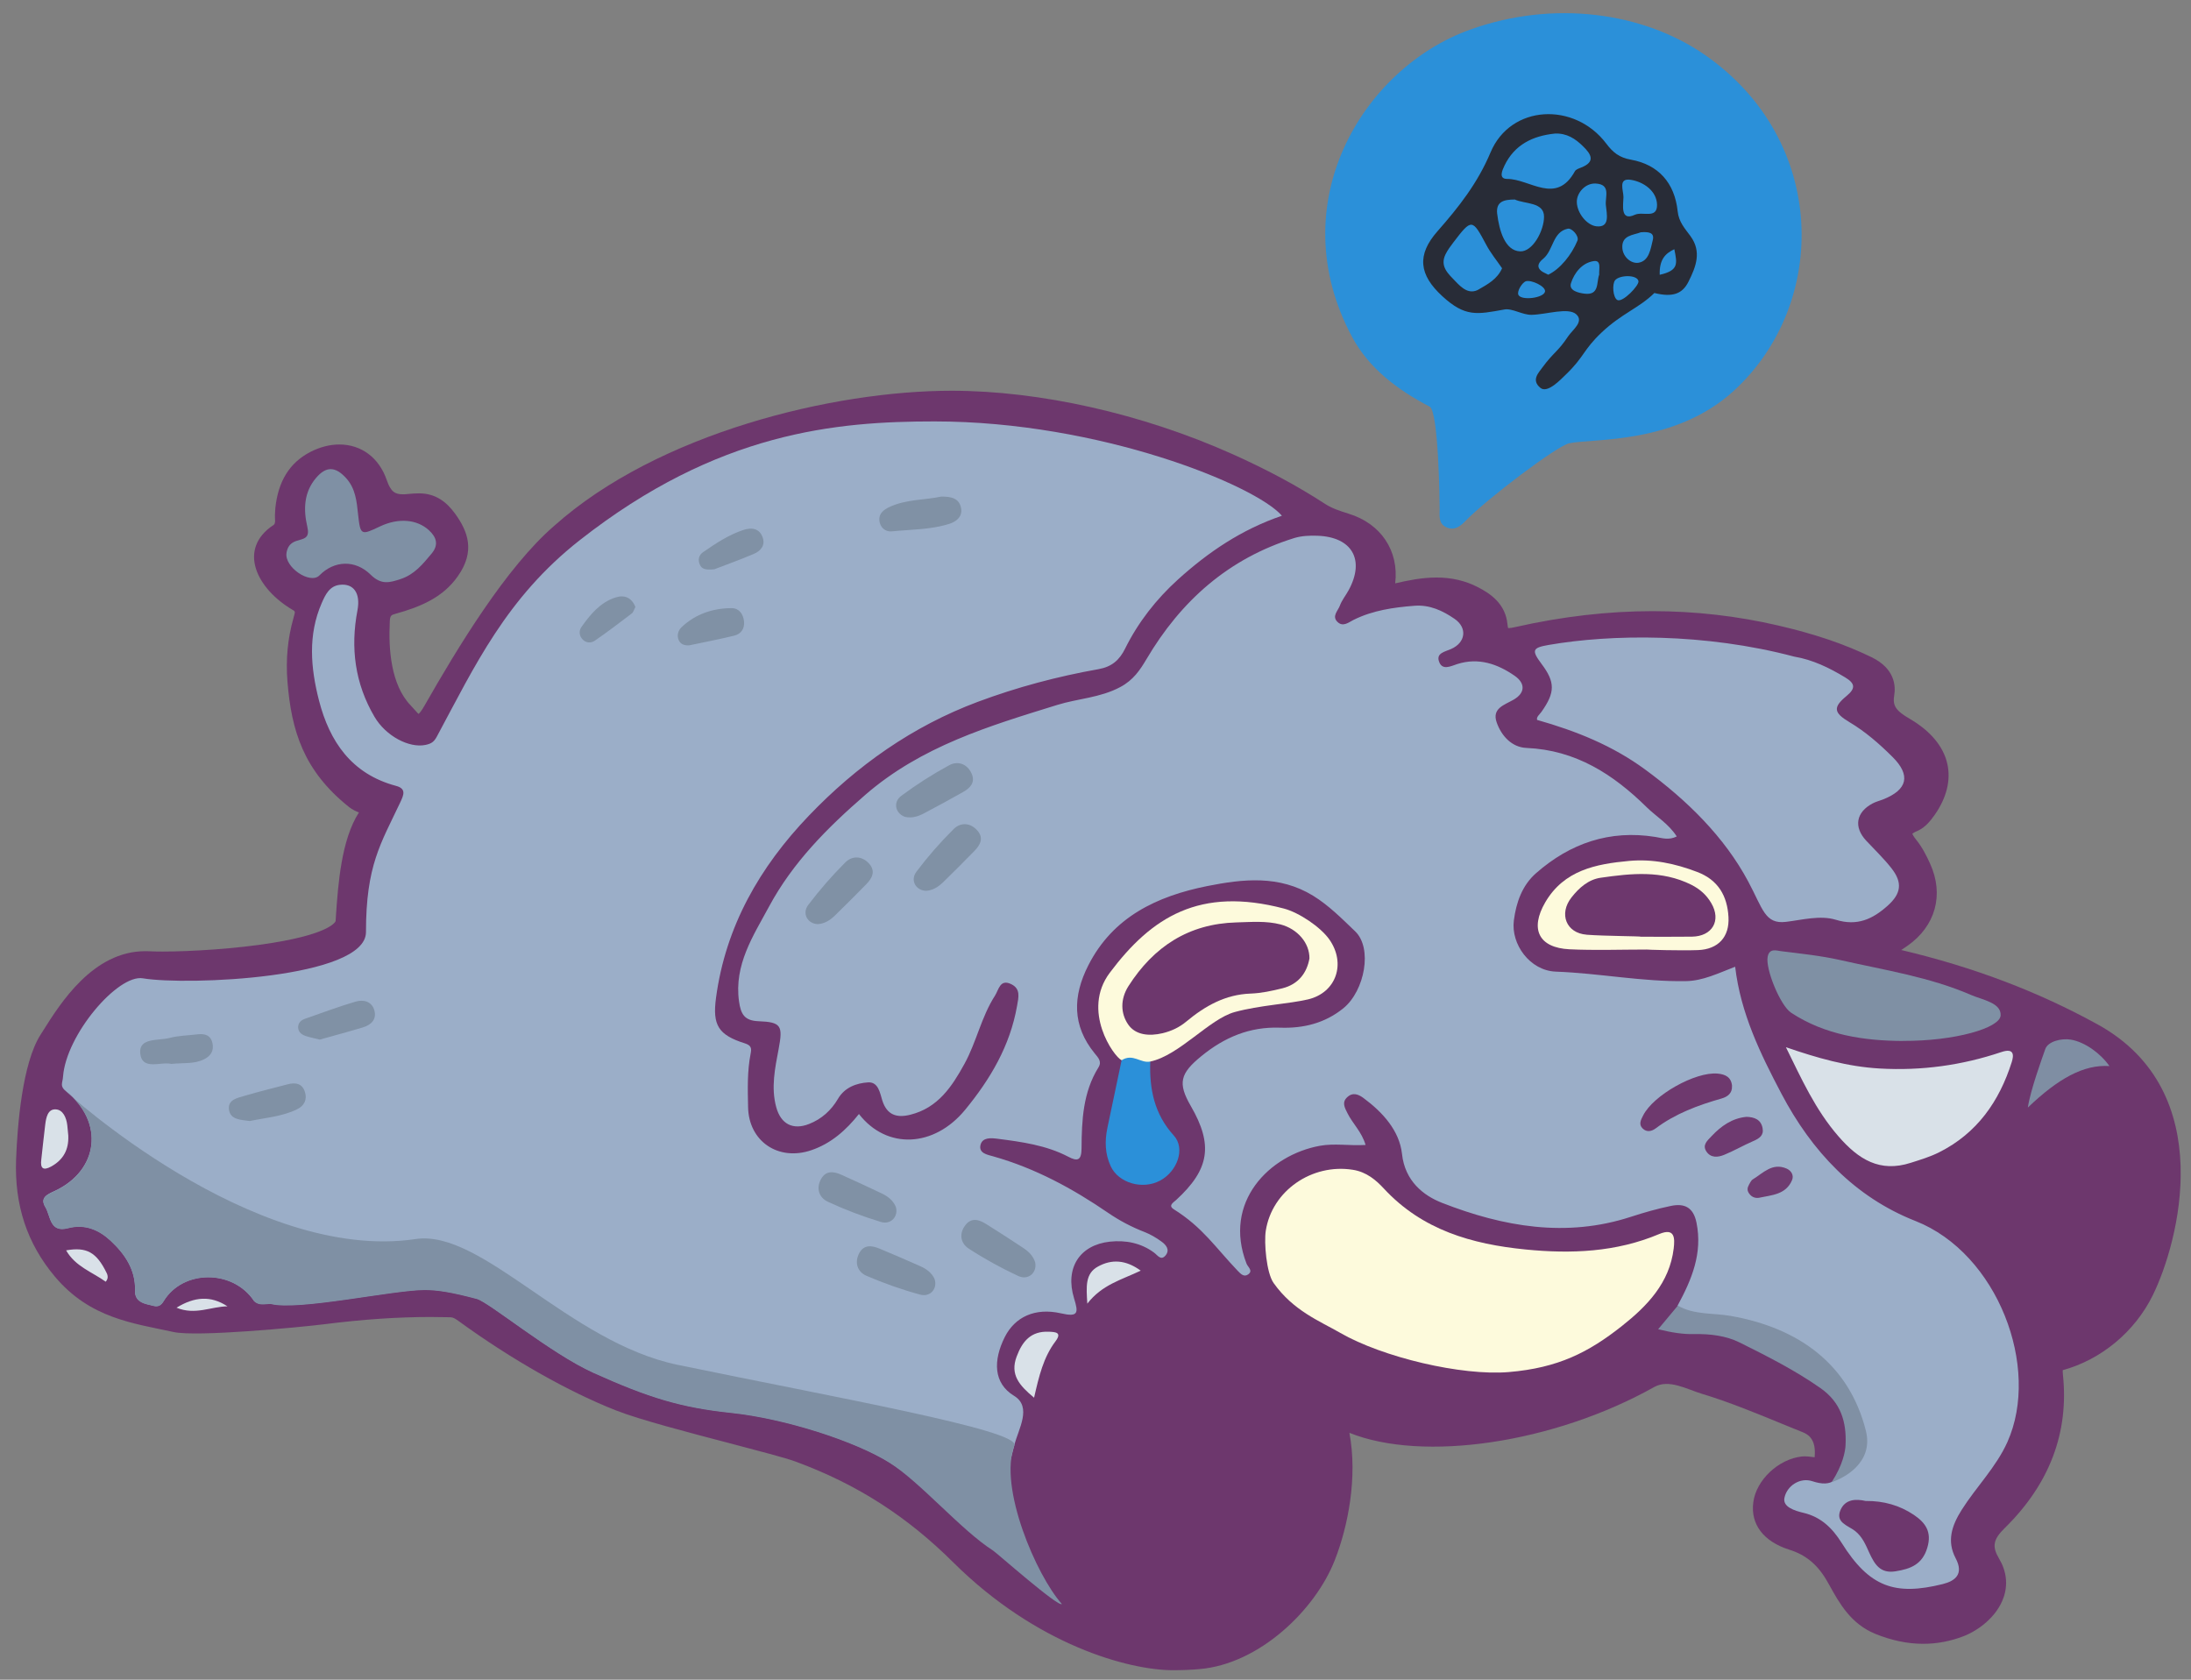 <svg xmlns="http://www.w3.org/2000/svg" width="600" height="460"><rect width="100%" height="100%" fill="#808080" stroke="none"/><path fill="#6D376D" fill-rule="evenodd" d="M321.28 457.4c-12.3 0-37.47-6.95-60.17-29.47-12.6-12.53-26.3-21.46-43.42-27.73-2.63-.96-9.86-2.85-17.5-4.86-11.66-3.05-24.87-6.5-31.38-9.04-13.04-5.1-28.76-14-43.14-24.46-1.02-.75-1.57-1.06-2.3-1.1-1.82-.04-3.68-.07-5.53-.07-8.96 0-18.5.65-29.18 2-6.8.84-34.75 3.5-41.1 2.12-11-2.4-22.87-3.7-32.52-15.17-7.64-9.08-11.12-19.6-10.63-32.18.36-9.35 1.7-26.2 6.68-34.05l.67-1.06c4.8-7.63 13.73-21.84 28.02-21.84.34 0 .68 0 1.03.02 1.02.05 2.26.08 3.7.08 7.73 0 20.05-.74 30.14-2.38 16.3-2.65 17.26-5.95 17.26-5.98l.1-1.63c.58-8.3 1.43-20.6 6.28-28.1-.83-.32-1.8-.77-2.73-1.5-12.48-9.97-15.76-20.93-16.84-34.32-.48-6.1.05-11.78 1.64-17.4l.03-.13c.43-1.54.53-1.67-.14-2.06-9.97-5.8-15.37-16.72-5.3-23.35.6-.4.3-1.64.34-2.7.02-.6.05-1.2.1-1.8.76-7.43 3.88-12.48 9.54-15.44 2.66-1.37 5.35-2.07 8-2.07 6.03 0 10.87 3.63 12.96 9.7 1.16 3.37 2.34 3.94 4.54 3.94.4 0 .84-.03 1.3-.08 1.13-.13 2.13-.18 3.05-.18 4.54 0 7.57 2.4 9.9 5.64 3.43 4.77 5.56 10.2.66 17.1-4 5.7-10.02 8.3-17.02 10.24-1.23.34-1.5.47-1.58 2.15v.12c-.37 7.24.26 17.12 5.68 22.78 1.35 1.42 1.88 2.15 2.22 2.38.28-.26.84-.9 1.7-2.43 8.93-15.66 22.3-37.78 35.42-49.08 28.43-25.4 76.36-37 108.83-37 24.22 0 52.2 6.3 76.8 17.3 9.6 4.3 17.9 8.76 25.42 13.65 1.9 1.25 4.13 1.98 6.44 2.7 8.9 2.7 13.9 10.18 12.82 19.1 3.34-.78 7.3-1.6 11.3-1.6 4.18 0 7.88.87 11.3 2.62 3.53 1.8 7.63 4.6 8.15 10.23.05.52.13.83.18 1 .04 0 .1 0 .15 0 .43 0 1.05-.1 1.9-.3 12.7-2.87 25.33-4.34 37.5-4.34 11.6 0 23.18 1.32 34.4 3.93 10.1 2.34 18.22 5.1 25.6 8.7 6.36 3.1 6.6 7.85 6.18 10.4-.48 2.88.4 4.22 4.32 6.5 5.64 3.3 9.18 7.57 10.23 12.33.98 4.45-.2 9.25-3.45 13.9-1.18 1.68-2.66 3.52-4.7 4.4-.87.36-1.27.66-1.45.8.1.24.34.76 1.07 1.65 1.67 2.07 2.87 4.47 3.8 6.54 3.88 8.5 1.5 17.12-6.2 22.5-.55.4-1.12.78-1.7 1.15 19.83 4.68 37.5 11.4 53.88 20.43 33.24 18.4 22.08 59.78 14.97 74.18-4.9 9.94-14.1 17.58-24.62 20.45-.02.2-.02.58.05 1.3 1.67 15.82-3.7 29.94-15.95 41.95-3.16 3.1-3.52 5.05-1.54 8.36 2.03 3.4 2.47 7.07 1.24 10.63-1.87 5.4-7.05 9.1-10.92 10.6-3.6 1.4-7.32 2.1-11.08 2.1-4.3 0-8.7-.92-13.12-2.72-6.73-2.75-9.85-8.4-12.6-13.36l-.4-.7c-2.64-4.76-5.9-7.54-10.58-9-7.04-2.23-10.63-6.94-9.85-12.94.77-6.1 6.87-11.87 13.3-12.58.25-.03.5-.04.78-.04.64 0 1.28.08 1.83.15.33.05.64.08.9.1 0-.05 0-.1 0-.17.42-4.64-1.65-6.03-3.24-6.67-1.93-.78-3.86-1.57-5.8-2.36-7.1-2.92-14.45-5.94-21.82-8.17-4.15-1.24-9.04-4.14-13.1-1.85-27.47 15.4-63.35 20.64-83.45 12.53 2.3 12.2-.4 25.7-4 34.87-5.3 13.6-20.65 28.48-37.1 29.84-2.2.2-4.6.3-7.12.3z" clip-rule="evenodd"/><path fill="#2B90D9" fill-rule="evenodd" d="M391.52 111.36c-8.73-4.53-16.67-10.5-21.26-19.1-19.5-36.4 2.8-73.47 32.2-84.1 23-8.3 47.55-4.8 64.37 6.84 33.84 23.44 34 68.18 7.96 92.03-16.08 14.72-38.5 13-45.05 14.36-3.35.68-22.67 15.33-28.36 21.22-1.4 1.44-2.97 2.76-5.16 1.85-2.32-.96-2-3.1-1.98-5.04 0-2.1-.28-26.8-2.74-28.07z" clip-rule="evenodd"/><path fill="#9BAEC8" fill-rule="evenodd" d="M69.6 356.3c-5.73-8.7-19.5-8.76-24.82.05-1.18 1.95-2.48 1.28-3.7 1-2.07-.45-4.18-1.1-4.1-3.97.18-5.66-2.76-9.95-6.65-13.6-3.22-3-7.08-4.68-11.7-3.47-5.06 1.34-4.73-3.3-6.2-5.74-1.56-2.58.45-3.45 2.56-4.43 12.08-5.62 13.63-18.92 3.07-27.3-1.8-1.43-.9-2.26-.8-4 .84-11.47 15-28.07 21.86-26.92 12.13 2.03 61.1 0 61.1-12.66 0-18.32 4.07-24.24 9.4-35.55.95-2.02 1.7-3.74-1.2-4.5-12.15-3.25-18.16-12.13-21.06-23.35-2.28-8.87-3.1-17.97.77-26.77.98-2.22 2.08-4.6 4.92-4.93 3.77-.44 5.73 2.27 4.84 6.97-1.96 10.3-.7 20.06 4.67 29.18 3.1 5.27 9.45 8.6 13.92 7.7 1.6-.33 2.36-.8 3.17-2.33 10.38-19.3 19-37.94 39.08-53.72 37.87-29.77 70.44-32.55 97.17-32.55 45.35 0 87.96 17.5 95.15 25.83-11.14 3.8-20.23 10.02-28.45 17.45-5.96 5.4-10.9 11.7-14.47 18.9-1.56 3.16-3.62 5-7.27 5.66-11.28 2-22.37 4.95-33.08 8.95-17.87 6.68-33.15 17.48-46.26 31.17-13.46 14.05-22.82 30.32-25.44 49.9-1 7.45.6 10.16 7.9 12.46 1.8.57 1.86 1.4 1.58 2.82-.95 4.82-.8 9.7-.7 14.57.14 9.46 8.3 14.97 17.36 11.86 5.43-1.86 9.5-5.5 13-9.9 7.64 9.83 20.6 9.16 29.07-1.14 6.94-8.44 12.32-17.56 14.23-28.47.42-2.38 1.03-4.68-1.6-5.95-3.07-1.5-3.4 1.5-4.43 3.12-3.75 5.8-5.07 12.7-8.37 18.7-3.42 6.22-7.25 12.06-14.84 13.94-3.7.93-6.4.08-7.66-3.9-.65-2.1-1.1-5.13-3.9-4.96-3.18.2-6.4 1.37-8.22 4.47-1.87 3.2-4.5 5.57-7.93 6.92-4.45 1.75-7.74.02-9-4.6-1.46-5.37-.34-10.67.66-15.94 1.2-6.37.74-7.37-5.55-7.6-3.83-.16-4.8-1.94-5.3-5.42-1.4-10.06 3.9-17.97 8.25-26.03 6.46-12 15.9-21.5 26.28-30.5 15.37-13.35 33.9-18.88 52.62-24.67 5.7-1.77 11.74-1.94 17.27-4.9 3.57-1.9 5.42-4.7 7.13-7.58 9.46-16.04 22.5-27.63 40.53-33.23 1.98-.6 4.2-.7 6.3-.62 9.52.32 13.1 6.6 8.56 14.92-.78 1.43-1.86 2.73-2.4 4.22-.5 1.4-2.26 2.88-.67 4.44 1.55 1.54 3.14.08 4.48-.57 5.24-2.58 10.84-3.38 16.56-3.83 4.2-.34 7.74 1.32 11 3.55 3.6 2.45 3.12 6.53-.94 8.3-1.66.73-4.04 1.1-3.3 3.34.86 2.65 3.22 1.34 5.02.77 5.85-1.86 11.02-.03 15.7 3.2 2.9 2 3.03 4.66-.3 6.57-2.55 1.46-5.96 2.36-4.6 6.23 1.3 3.7 4.16 6.8 8.15 6.97 13.5.57 23.78 7.23 32.93 16.24 2.63 2.58 5.95 4.48 8.23 8-2.18 1.1-4.04.43-5.88.13-12.5-2-23.3 1.74-32.6 9.88-3.86 3.35-5.5 8.1-6.13 12.98-.85 6.53 4.4 13.76 11.48 14.03 11.92.44 23.68 2.8 35.62 2.6 4.62-.06 8.8-2.13 13.5-3.94 1.5 12.74 6.87 23.74 12.65 34.73 8.35 15.86 20.1 28.36 36.77 34.92 22.44 8.85 34.3 40.07 25.13 60.53-3.08 6.86-8.52 12.25-12.52 18.57-2.76 4.38-4.1 8.6-1.64 13.25 2.26 4.3-.05 6.2-3.6 7.08-13 3.2-20.02.87-27.64-11.32-2.52-4.02-5.66-7.08-10.42-8.2-2.42-.58-5.72-1.6-5.24-4.06.65-3.37 4.3-5.7 7.6-4.62 5.52 1.84 7.5-.47 8.54-5.14.2-.26.3-.55.4-.87.63-2.7 4.9-3.34 4.16-6.7-1.03-4.7-3.6-8.73-6.6-12.4-5.77-7-12.74-12.52-21.36-15.84-5.74-2.2-11.82-2.4-17.78-3.28-2.42-.35-4.73-.5-4.2-3.87 3.85-7.1 6.87-14.28 5.16-22.7-.87-4.27-3.37-5.35-7.07-4.56-3.67.76-7.3 1.8-10.87 2.96-17.76 5.8-35.05 2.7-51.7-3.8-5.15-2-10.2-6-11-13.4-.7-6.38-5.26-11.4-10.52-15.3-1.34-1-2.92-1.7-4.46-.27-1.58 1.43-.7 2.9.04 4.4 1.42 2.86 3.93 5.13 4.96 8.7-4.48.26-8.5-.5-12.52.23-13.87 2.54-26.6 15.42-20.08 32.27.36.94 1.87 1.92.46 2.94-1.14.82-2-.07-2.88-.98-6.13-6.43-9.6-11.9-17.46-16.82-1.64-1.02-.26-1.8.6-2.56 9.15-8.4 10.2-15.07 4.03-25.73-3.64-6.28-2.94-8.92 2.85-13.65 6.3-5.16 13.24-8.12 21.55-7.82 6.38.23 12.33-1.2 17.42-5.36 5.8-4.77 8-16.44 3.17-21.03-3.6-3.44-7.15-7.06-11.5-9.74-9.28-5.7-19.2-4.6-29-2.65-13.74 2.77-25.8 8.4-32.57 21.72-4.28 8.42-4.47 16.48 1.75 24.1.93 1.16 2.05 2.2 1.02 3.86-4.24 6.82-4.57 14.5-4.62 22.14-.02 3.27-1.04 3.68-3.64 2.3-6.06-3.16-12.72-4.06-19.38-4.92-1.76-.22-4.1-.43-4.64 1.66-.58 2.35 1.94 2.72 3.5 3.17 11.46 3.24 21.72 8.8 31.45 15.47 3.1 2.12 6.43 3.88 9.97 5.25 1.65.64 3.23 1.58 4.66 2.63 1.2.87 2.33 2.2 1.13 3.72-1.3 1.62-2.2.02-3.2-.72-3.6-2.66-7.78-3.45-12.08-3-8.3.9-12.36 7.23-9.82 15.53 1.2 3.92 1.26 5.22-3.6 4.1-7.13-1.62-12.6 1.03-15.35 6.45-3.26 6.48-3.14 12.7 2.5 16.13 5.05 3.06 1.16 9.17.1 13.5-1.7 6.83-3.96 13.37-1.1 21.64 3.06 8.8 13.08 19.8 12.14 20.82 0 0-8.6-7.64-15.87-14.15-7.17-6.43-21-18.34-29.36-23.58-9.32-5.86-28.5-12.07-43.38-13.65-13.67-1.44-22.47-4.1-37.7-10.97-11.66-5.25-28.63-19.36-31.93-20.23-7.05-1.87-10.82-2.45-14.3-2.45-8.63 0-34.66 5.76-42.13 3.82-1.6-.02-3.2.58-4.56-.75zM420.93 197.16c-.24-.84.67-1.47 1.2-2.22 3.77-5.33 3.78-8.13 0-13.15-2.8-3.74-2.47-4.4 1.98-5.17 17.1-2.97 42.73-3.3 67.23 3.2 5.07.85 9.6 3.06 13.97 5.7 2.63 1.6 2.98 2.93.36 5.08-3.75 3.1-3.55 4.57.77 7.15 4.4 2.62 8.2 5.94 11.78 9.5 5.1 5.04 4.2 9.04-2.6 11.7-.93.36-1.9.6-2.76 1.05-4.6 2.4-5.3 6.5-1.78 10.25 2.34 2.5 4.82 4.87 6.92 7.56 3.08 3.95 2.6 6.92-1.04 10.2-4.1 3.67-8.33 5.7-14.24 3.87-4.27-1.3-9.3.06-13.65.58-5.76.68-6.3-3.54-10.32-11.05-6.53-12.22-16.73-22.23-28.2-30.65-8.96-6.58-18.9-10.57-29.6-13.6z" clip-rule="evenodd"/><path fill="#FDFADC" fill-rule="evenodd" d="M367 365c-5.62-3.22-12.82-6.04-18.2-13.6-2.02-2.8-2.67-11.16-2.17-14.35 1.73-11.04 12.7-18.45 23.8-16.7 3.8.58 6.42 2.86 8.56 5.17 10.5 11.33 24.06 15.2 38.78 16.66 12.5 1.24 24.8.75 36.6-4.23 4.3-1.8 4.3 1.12 3.97 3.94-1.14 9.45-7.24 15.76-14.25 21.3-9.04 7.13-17.35 11.42-30.92 12.56-12.92 1.08-34.5-4.03-46.19-10.75z" clip-rule="evenodd"/><path fill="#D9E1E8" fill-rule="evenodd" d="M489.05 286.78c8.53 2.93 16.83 5.34 25.73 5.84 11.46.65 22.5-.88 33.27-4.5 3.55-1.2 3.46.85 2.86 2.74-3.4 10.74-9.5 19.5-19.88 24.7-2.45 1.24-5.13 2.04-7.76 2.88-8.5 2.74-14.32-.93-19.8-7.23-6.36-7.3-10.17-15.83-14.4-24.42z" clip-rule="evenodd"/><path fill="#7F90A4" fill-rule="evenodd" d="M521.15 285.08c-10.62-.05-21.34-1.6-30.67-7.75-2.95-1.94-7.1-12.07-6.4-15.37.5-2.35 2.38-1.63 3.68-1.47 5.45.68 10.94 1.24 16.28 2.45 12.03 2.73 24.32 4.6 35.73 9.54 3.12 1.35 8.28 2.13 8.1 5.6-.18 3.48-12.63 7.05-26.72 6.98z" clip-rule="evenodd"/><path fill="#FDFADC" fill-rule="evenodd" d="M307.15 290.35c-2.16-1-11.03-13.56-3.25-23.94 11.47-15.3 24.62-23.65 47.68-17.6 4.18 1.1 10.06 5.07 12.45 8.46 4.63 6.57 1.92 14.6-5.87 16.43-5.2 1.22-13.14 1.58-20.02 3.45-6.97 1.9-15.18 11.88-23.14 13.56-2.8 4.1-5.34 2.1-7.85-.35z" clip-rule="evenodd"/><path fill="#7F90A4" fill-rule="evenodd" d="M78.46 151.37c.96-5.43 7-1.63 5.7-7.1-1.1-4.74-.97-9.45 2.4-13.4 2.78-3.26 5.3-3.13 8.2.04 2.6 2.85 2.92 6.35 3.3 9.96.63 5.8.8 5.77 6.05 3.27 5.02-2.37 10.07-1.92 13.32 1.04 2.16 1.97 2.72 4.04.8 6.38-2.4 2.87-4.7 5.77-8.53 7.02-3.03 1-5.3 1.66-8.2-1.2-4.23-4.17-10-3.9-14.03.2-2.54 2.57-9.7-2.3-9-6.2z" clip-rule="evenodd"/><path fill="#2B90D9" fill-rule="evenodd" d="M307.15 290.35c3.14-1.97 5.2.92 7.85.36-.26 7.52 1.08 14.38 6.46 20.28 3.2 3.52.97 9.78-3.76 12.32-4.8 2.58-11.38.7-13.53-3.92-1.57-3.36-1.66-6.9-.92-10.48 1.28-6.18 2.6-12.36 3.9-18.55z" clip-rule="evenodd"/><path fill="#8090A4" fill-rule="evenodd" d="M459.46 357.55c4.5 2.6 9.65 1.97 14.47 2.82 18.8 3.3 32.48 13.36 37.03 31.44 2.25 8.94-6.36 13.13-9.36 14.08 3.07-4.7 3.75-8.56 3.8-10.17.3-6.3-1.26-11.65-6.9-15.6-7-4.9-14.54-8.7-22.1-12.47-3.74-1.86-8.1-2.38-12.38-2.3-3.13.07-6.15-.4-9.94-1.33 1.97-2.36 3.67-4.4 5.38-6.45z" clip-rule="evenodd"/><path fill="#FDFADC" fill-rule="evenodd" d="M450.8 260.04c-7 0-14 .26-20.97-.07-8.43-.4-10.94-5.5-6.68-12.84 5.14-8.82 13.86-10.52 22.96-11.36 6.47-.6 12.64.72 18.66 3.02 5.74 2.18 8.25 6.55 8.57 12.36.3 5.44-2.8 8.83-8.36 9.04-4.72.18-14.2-.1-14.2-.16z" clip-rule="evenodd"/><path fill="#7F8EA3" fill-rule="evenodd" d="M577.68 291.95c-7.1-.48-14.1 3.47-22.36 11.36.7-4.76 3.92-13.55 4.77-16 .7-2.1 4.4-3.03 7-2.6 3.9.67 8.15 3.78 10.58 7.25z" clip-rule="evenodd"/><path fill="#D9E1E8" fill-rule="evenodd" d="M283.18 382.77c-4.04-3.35-6.63-6.3-4.78-11.25 1.56-4.2 3.9-7.02 8.8-6.82 1.83.07 3.7.16 1.85 2.62-3.32 4.4-4.53 9.57-5.87 15.45zM18.7 311.07c.16 3.76-1.36 6.56-4.7 8.4-2.17 1.17-3 .52-2.7-1.86.38-3.2.67-6.4 1.08-9.6.24-1.9.67-4.34 2.9-4.2 1.97.1 2.92 2.3 3.15 4.38.1.96.2 1.93.28 2.9zM312.4 347.97c-5.32 2.54-10.6 3.83-14.64 9.04-.3-4.72-.6-8.22 2.9-10.15 3.73-2.06 7.6-1.9 11.73 1.12zM28.94 351c-3.7-2.66-8.33-4.16-10.83-8.58 5.63-1 8.32.55 11.04 6.08.46.87.5 1.7-.2 2.5zM62.3 357.75c-4.44.04-8.86 2.5-13.96.37 4.93-3.02 9.36-3.38 13.95-.37z" clip-rule="evenodd"/><path fill="#6D376D" fill-rule="evenodd" d="M510.95 411.05c4.92-.04 9.25 1.2 13.14 3.8 3.2 2.16 5 4.66 3.7 9-1.37 4.6-4.58 5.8-8.68 6.46-4.23.7-5.76-1.95-7.2-5.05-1-2.2-1.9-4.44-3.94-6.02-1.9-1.48-5.42-2.27-3.96-5.7 1.3-3.02 4.25-3.1 6.93-2.48z" clip-rule="evenodd"/><path fill="#6E396E" fill-rule="evenodd" d="M474.3 297.4c.12 2-1.23 2.96-2.84 3.43-6.44 1.83-12.63 4.12-18.05 8.18-1.06.8-2.42 1.15-3.56.05-1.18-1.14-.5-2.37.1-3.55 2.76-5.57 14.32-12.06 20.4-11.5 2.2.2 3.75 1 3.97 3.4z" clip-rule="evenodd"/><path fill="#8091A5" fill-rule="evenodd" d="M253.55 243.95c-2.75-.1-4.37-2.87-2.58-5.24 3.1-4.12 6.53-8.05 10.2-11.68 1.88-1.87 4.58-1.78 6.5.44 1.78 2.03.78 3.93-.82 5.56-2.83 2.9-5.7 5.77-8.6 8.6-1.3 1.24-2.8 2.23-4.7 2.33zM257.65 136c2.96-.06 5 .52 5.52 3.06.5 2.38-1.25 3.76-3.1 4.36-5.13 1.67-10.58 1.56-15.9 2.1-1.67.16-3.15-1.03-3.36-2.94-.2-1.92 1.18-2.98 2.68-3.7 4.68-2.2 9.87-1.93 14.17-2.87zM68.42 307c-2.6-.35-5.36-.35-5.72-3.16-.35-2.7 2.35-3.17 4.3-3.75 3.9-1.16 7.84-2.1 11.75-3.14 2.14-.57 4-.27 4.74 2.05.7 2.15-.17 3.84-2.2 4.82-4.16 2-8.74 2.3-12.88 3.18zM87.55 284.7c-1.2-.3-2.46-.55-3.7-.94-1.12-.35-2.1-.98-2.2-2.3-.07-1.33.8-2.1 1.93-2.48 4.6-1.6 9.15-3.32 13.8-4.68 2.14-.62 4.45-.1 5.14 2.42.68 2.5-.92 3.97-3.17 4.65-3.87 1.17-7.78 2.2-11.8 3.34z" clip-rule="evenodd"/><path fill="#8192A6" fill-rule="evenodd" d="M46.94 291.37c-2.74-.76-8.07 1.96-8.54-2.92-.42-4.35 5-3.4 8.04-4.2 2.48-.67 5.13-.67 7.7-1 2.02-.23 3.6.28 4.05 2.47.4 2-.4 3.4-2.24 4.34-2.73 1.4-5.7.95-9.02 1.3z" clip-rule="evenodd"/><path fill="#8091A5" fill-rule="evenodd" d="M188.7 176.74c-1.22.04-2.3-.24-2.84-1.44-.58-1.34-.12-2.68.8-3.56 3.83-3.6 8.55-5.18 13.7-5.2 2 0 3.14 1.56 3.38 3.54.24 2.06-.77 3.54-2.7 4-4.1 1-8.23 1.8-12.34 2.66zM195.55 155.9c-2.3.25-3.38-.06-3.9-1.26-.6-1.34-.28-2.64.9-3.44 3.47-2.38 7-4.75 11.03-6.07 2.16-.7 4.35-.52 5.26 2 .82 2.28-.57 3.8-2.5 4.6-3.86 1.64-7.83 3.05-10.8 4.2z" clip-rule="evenodd"/><path fill="#6E3A70" fill-rule="evenodd" d="M478.2 305.85c2.28.06 4.03.75 4.48 3.1.38 2-.9 2.83-2.57 3.55-2.68 1.16-5.23 2.65-7.95 3.76-1.7.7-3.67.9-4.87-.92-1.2-1.8.3-3 1.4-4.18 2.63-2.8 5.65-4.92 9.52-5.3z" clip-rule="evenodd"/><path fill="#8091A5" fill-rule="evenodd" d="M174 166.22c-.37.7-.53 1.42-.98 1.77-3.33 2.54-6.66 5.08-10.12 7.46-1.1.76-2.56.66-3.52-.52-.8-.96-.84-2.24-.17-3.2 2.43-3.44 5.12-6.73 9.32-8.1 2.4-.8 4.43-.03 5.47 2.58z" clip-rule="evenodd"/><path fill="#6F3C71" fill-rule="evenodd" d="M481.95 327.98c-1.52.34-2.62-.4-3.2-1.53-.5-1 .13-1.87.6-2.72.17-.27.37-.58.63-.74 2.85-1.73 5.35-4.66 9.25-2.98 1.3.56 2.1 1.86 1.5 3.22-1.7 3.98-5.7 4.06-8.78 4.74z" clip-rule="evenodd"/><path fill="#6D376D" fill-rule="evenodd" d="M358.58 262.53c-.7 3.86-2.97 7.02-7.42 8.13-2.84.7-5.78 1.34-8.7 1.44-6.93.25-12.47 3.4-17.58 7.65-1.92 1.6-4.04 2.6-6.5 3.2-3.66.86-7.4.55-9.42-2.37-2.1-3.04-2.2-6.94.05-10.5 6.9-10.82 16.5-17.12 29.6-17.47 4.03-.1 8.12-.48 12.12.57 4.52 1.2 7.94 5.02 7.86 9.36zM434.48 255.97c-5.6-.44-7.66-5.72-4.13-10.2 2.05-2.62 4.64-4.93 8.03-5.4 8.35-1.2 16.7-2.08 24.73 1.9 2.4 1.2 4.23 2.84 5.52 5.06 2.8 4.77.28 9.1-5.3 9.18-4.65.06-9.3.02-13.95.02 0-.16-9.95-.17-14.9-.55z" clip-rule="evenodd"/><path fill="#7F90A4" fill-rule="evenodd" d="M69.6 356.35c-5.73-8.7-19.5-8.75-24.82.06-1.18 1.96-2.48 1.28-3.7 1-2.07-.45-4.18-1.08-4.1-3.96.18-5.66-2.76-9.96-6.65-13.6-3.22-3-7.08-4.7-11.7-3.47-5.06 1.32-4.73-3.32-6.2-5.76-1.56-2.57.45-3.44 2.56-4.42 12.08-5.62 13.63-18.92 3.07-27.3-.75-.6 51.05 47.1 95.77 40.42 18.2-2.72 42 28.28 71.76 34.45 43.22 8.95 93.8 17.9 92.2 22.07-4.4 11.42 6 35.6 13 43.43-.9 1-17.88-14.02-18.82-14.62-8.72-5.54-20-18.82-28.38-24.06-9.33-5.86-28.5-12.07-43.4-13.65-13.66-1.44-22.46-4.1-37.7-10.97-11.65-5.25-28.62-19.36-31.92-20.23-7.04-1.87-10.8-2.45-14.28-2.45-8.64 0-34.67 5.77-42.14 3.82-1.6-.02-3.2.57-4.55-.75z" clip-rule="evenodd"/><path fill="#8091A5" fill-rule="evenodd" d="M223.93 253.08c-2.75-.1-4.38-2.87-2.6-5.25 3.12-4.12 6.54-8.05 10.2-11.7 1.9-1.85 4.6-1.77 6.53.45 1.77 2.03.77 3.94-.83 5.57-2.84 2.9-5.7 5.76-8.6 8.58-1.3 1.26-2.8 2.24-4.7 2.35zM247.83 223.7c-2.6-.88-3.4-4-1-5.77 4.15-3.08 8.55-5.9 13.1-8.36 2.34-1.27 4.9-.43 6.13 2.24 1.12 2.45-.38 4-2.37 5.12-3.55 2-7.1 3.94-10.7 5.83-1.6.84-3.3 1.37-5.17.94zM283.5 345.85c.48 2.7-1.92 4.85-4.63 3.6-4.7-2.18-9.27-4.7-13.6-7.52-2.23-1.45-2.7-4.1-.9-6.42 1.63-2.13 3.7-1.55 5.64-.33 3.45 2.16 6.86 4.35 10.24 6.6 1.5 1 2.78 2.25 3.27 4.08zM255.92 350.23c.9 2.58-1.1 5.1-3.97 4.3-5-1.36-9.94-3.1-14.68-5.15-2.44-1.06-3.35-3.6-1.97-6.2 1.26-2.36 3.4-2.14 5.52-1.25 3.75 1.56 7.48 3.16 11.2 4.82 1.64.74 3.1 1.76 3.9 3.48zM245.3 330.43c.83 2.6-1.24 5.07-4.1 4.2-4.96-1.5-9.84-3.36-14.53-5.54-2.4-1.14-3.25-3.7-1.8-6.25 1.32-2.34 3.46-2.06 5.55-1.12 3.7 1.67 7.4 3.36 11.06 5.12 1.62.78 3.06 1.84 3.8 3.58z" clip-rule="evenodd"/><path fill="#282C37" fill-rule="evenodd" d="M462.95 64.68c-1.55-2.12-3.22-3.86-3.53-6.85-.82-7.74-5.27-12.75-12.78-14.1-3.22-.57-4.96-2-6.78-4.42-8.67-11.47-26.16-10.7-31.68 2.43-3.56 8.46-8.7 14.96-14.5 21.56-5.75 6.5-5.12 11.94 1.3 17.82 6.27 5.75 9.45 5 16.98 3.64 2.18-.4 4.95 1.52 7.5 1.46 4.08-.1 10.03-2.13 12.2-.14 2.2 2.03-1.04 4.23-2.26 6.07-2.8 4.23-4 4.35-7 8.46-1 1.42-3.17 3.45-.58 5.6 1.96 1.65 5.65-2.36 7.05-3.7 5-4.82 4.7-6.7 9.7-11.43 5.57-5.27 10.23-6.67 14.48-10.84 5.1 1.27 7.7.17 9.33-3.08 2.06-4.1 3.67-8.22.57-12.47zm-50.97-19.3c2.76-5.76 7.75-8.18 13.83-8.8 3.22-.15 5.6 1.4 7.7 3.48 2.2 2.14 3.54 4.25-.55 5.84-.6.24-1.4.5-1.68 1-5.16 9.36-12.34 2.07-18.55 2.1-2.46 0-1.3-2.44-.74-3.63zm-7 33.87c-2.64 1.52-4.68-.4-6.36-2.16-1.93-2.04-4.4-4.06-2.78-7.42.57-1.17 1.38-2.25 2.18-3.3 5-6.56 5.16-6.5 8.96.62 1.2 2.3 2.9 4.33 4.36 6.48-1.32 3-3.96 4.37-6.36 5.77zM410 58.6c-.4-3.42 1.83-3.96 4.83-3.96 2.74 1.27 8 .64 8 4.7 0 3.83-3.1 9.65-6.55 9.5-4.17-.17-5.73-5.78-6.27-10.24zm5.82 22.16c-.5-.96 1.04-3.45 2.08-3.75 1.42-.42 5.46 1.4 5.2 2.84-.35 1.78-6.45 2.54-7.28.92zm8.16-5.53c-.86-.47-1.5-.68-1.98-1.1-1.54-1.37-.2-2.6.64-3.3 2.8-2.35 2.5-7.33 6.7-8.2 1.1-.23 3.15 2 2.64 3.27-1.6 3.9-4.77 7.8-8 9.33zm13.96-.03c-.8 2.1.13 5.75-4.05 5.22-1.54-.2-4.3-.78-3.7-2.82.9-2.87 3.08-5.65 6.27-6.1 2.14-.3 1.38 2.15 1.47 3.7zm-.73-13.22c-2.63-.27-5.33-3.6-5.4-6.62-.07-2.52 2.3-5.23 5.12-5.1 4.3.2 2.6 3.62 2.83 5.9.25 2.5 1.2 6.2-2.54 5.82zm5.68 20.17c-1.2-.68-1.45-4.35-.6-5.4 1.18-1.47 6.07-1.6 6.4.25.22 1.16-4.37 5.97-5.8 5.15zm9.72-16.4c-.6 2.42-1 5.7-3.88 6.2-2.05.34-4.25-1.58-4.45-3.94-.3-3.65 3.03-3.6 5.06-4.4 1.97-.14 3.82-.04 3.27 2.16zm-4.9-6.94c-4.12 1.94-3.15-2.85-3.13-4.85.02-1.78-1.6-5.34 2.1-4.7 3.42.56 7.03 3.04 7.1 6.83.04 3.96-3.94 1.73-6.08 2.73zm6.8 16.44c-.13-4.13 1.48-5.82 4-7 .8 3.95 1.25 5.82-4 7z" clip-rule="evenodd"/></svg>
